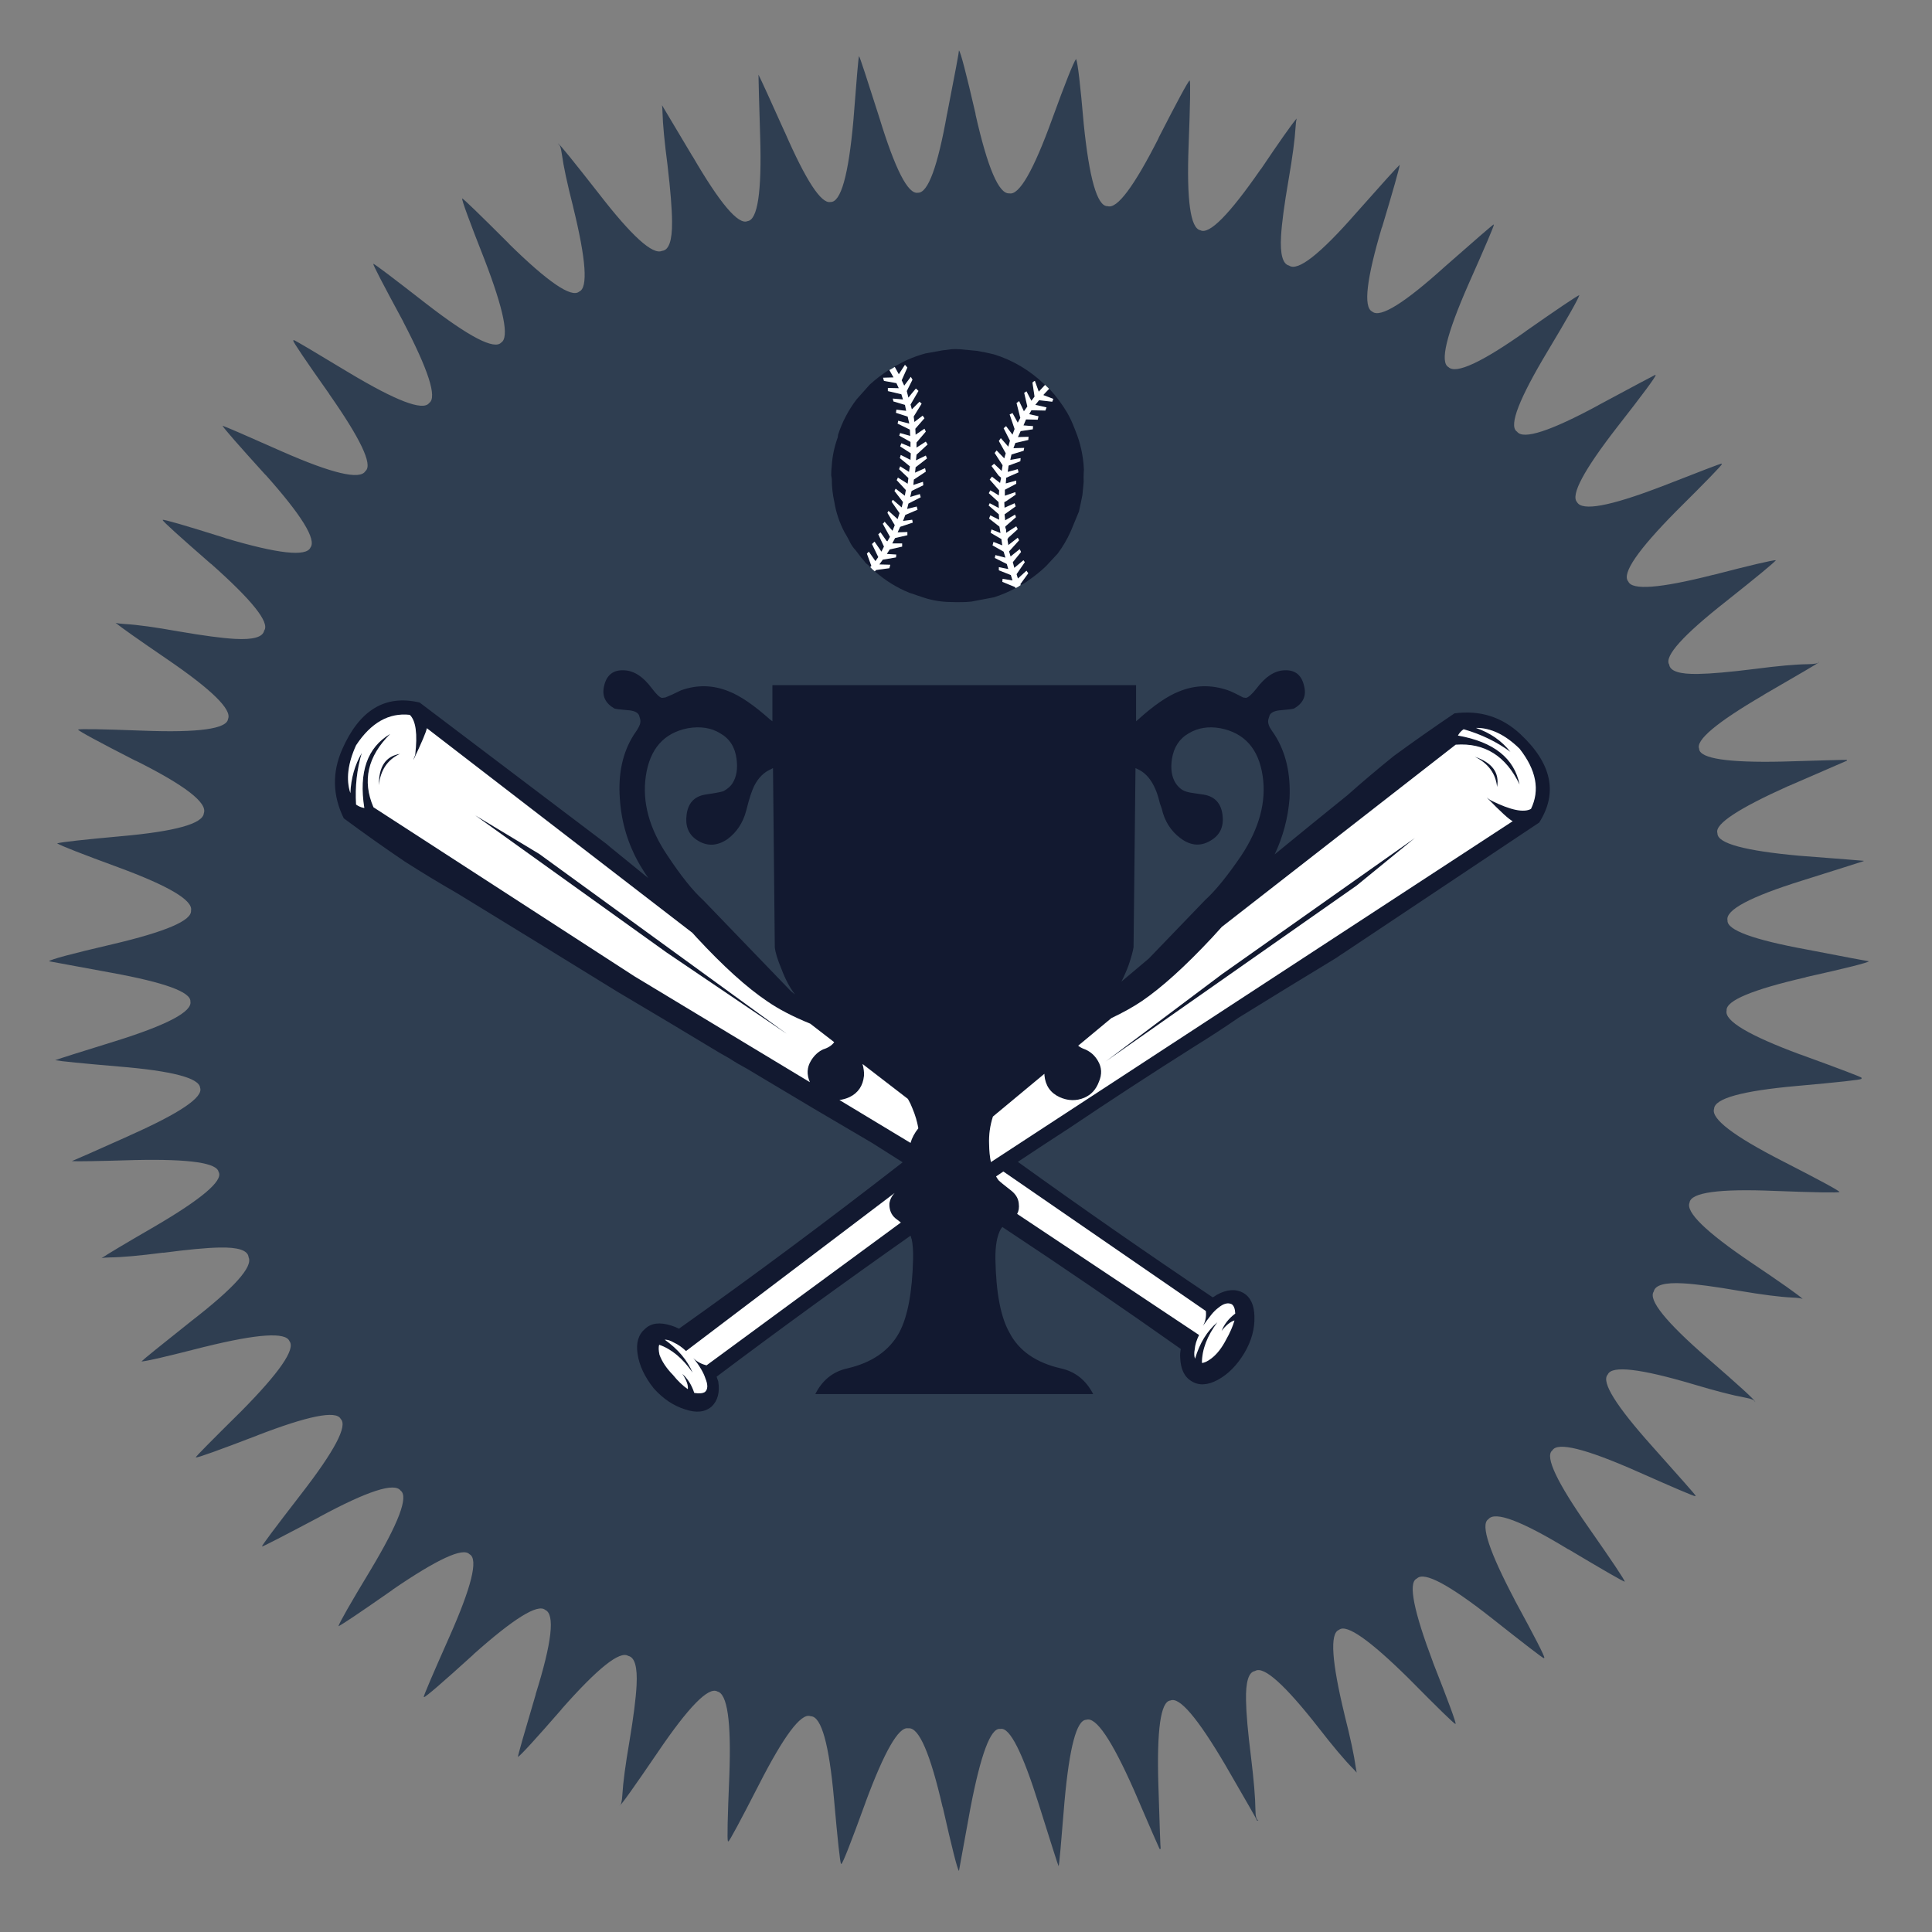 <?xml version="1.0" encoding="utf-8"?>
<!-- Generator: Adobe Illustrator 16.0.0, SVG Export Plug-In . SVG Version: 6.00 Build 0)  -->
<!DOCTYPE svg PUBLIC "-//W3C//DTD SVG 1.1//EN" "http://www.w3.org/Graphics/SVG/1.1/DTD/svg11.dtd">
<svg version="1.1" id="Layer_1" xmlns="http://www.w3.org/2000/svg" xmlns:xlink="http://www.w3.org/1999/xlink" x="0px" y="0px"
	 width="400px" height="400px" viewBox="0 0 400 400" enable-background="new 0 0 400 400" xml:space="preserve">
<rect x="0" y="0" width="400" height="400" fill="#808080" stroke="none"/>
<g>
	<path fill-rule="evenodd" clip-rule="evenodd" fill="#2F3E51" d="M177.87,11.659c0.173,0.226,1.556,4.422,4.154,12.588
		c3.306,10.823,5.978,16.042,8.021,15.656h0.031c2.065,0.028,4.068-5.425,6.007-16.359v0.063c1.672-8.558,2.492-12.945,2.46-13.164
		c0.323,0.242,1.474,4.64,3.451,13.196h-0.031c2.503,11.106,4.838,16.57,6.998,16.391c2.034,0.462,4.994-4.671,8.881-15.4
		c2.739-7.541,4.392-11.682,4.952-12.429c0.354,0.878,0.877,5.309,1.566,13.292v0.033c1.152,11.389,2.783,17.109,4.89,17.158
		c0.033,0,0.064,0,0.096,0c1.941,0.613,5.457-4.095,10.544-14.123h-0.031c3.979-7.773,6.131-11.746,6.453-11.918
		c0.183,0.292,0.107,4.808-0.224,13.549c-0.431,11.248,0.378,17.073,2.431,17.477c1.834,0.97,5.997-3.237,12.49-12.62h0.033
		c3.892-5.781,6.362-9.284,7.412-10.513c-0.102,0.4-0.175,1.009-0.224,1.822c-0.148,2.524-0.636,6.188-1.47,10.99
		c-0.87,5.039-1.383,8.883-1.533,11.536c-0.214,3.748,0.34,5.782,1.662,6.102c1.799,1.265,6.422-2.356,13.865-10.864
		c5.325-6.012,8.338-9.346,9.044-10.001c-0.134,0.949-1.36,5.273-3.674,12.974h-0.033c-3.158,10.626-3.839,16.42-2.043,17.381
		l0.031,0.032h0.032l0.031,0.033c1.652,1.309,6.626-1.779,14.921-9.267c6.542-5.757,9.93-8.685,10.161-8.787
		c0.021,0.009,0.041,0.02,0.063,0.031c0.018,0.293-1.739,4.417-5.271,12.365c-4.576,10.418-5.95,16.127-4.12,17.127
		c1.548,1.494,6.863-0.967,15.943-7.381h-0.032c6.703-4.687,10.431-7.199,11.183-7.54c-0.237,0.844-2.444,4.743-6.612,11.693
		c-5.815,9.694-7.957,15.189-6.423,16.488c0.043,0.032,0.086,0.064,0.128,0.095c1.27,1.737,6.882-0.085,16.838-5.464h-0.03
		c7.681-4.124,11.62-6.222,11.821-6.295c0.021,0.02,0.044,0.042,0.064,0.064c0.002,0.385-2.673,3.996-8.021,10.833
		c-6.854,8.841-9.602,13.996-8.244,15.464c1.045,1.901,6.796,0.847,17.256-3.163h0.031c8.176-3.2,12.382-4.808,12.62-4.826
		c0.021,0.042,0.042,0.085,0.064,0.127c-0.051,0.284-3.192,3.522-9.426,9.714l-0.032,0.031c-7.947,8.043-11.259,12.879-9.937,14.507
		l0.031,0.031c0.755,1.864,6.569,1.418,17.446-1.342l0.063-0.031h0.128c7.743-2.008,12.058-3.021,12.94-3.036
		c-0.563,0.662-4.022,3.517-10.383,8.563c-8.792,6.917-12.71,11.25-11.76,13.006h0.031c0.128,1.401,2.13,2.062,6.007,1.98
		c2.654-0.042,6.529-0.382,11.633-1.021c4.853-0.632,8.537-0.963,11.054-0.991c1.44-0.017,2.219-0.176,2.333-0.479
		c0.012,0.02,0.022,0.041,0.032,0.064c-0.17,0.171-3.994,2.42-11.473,6.742l-0.063,0.063c-9.727,5.676-14.156,9.403-13.292,11.184
		h-0.032c0.245,1.968,5.965,2.83,17.157,2.588h0.033c8.719-0.265,13.18-0.381,13.387-0.351c0.01,0.053,0.021,0.106,0.034,0.159
		c-0.171,0.067-4.219,1.825-12.142,5.272h-0.034c-10.258,4.606-15.147,7.825-14.665,9.649c0.007,0.062,0.017,0.125,0.03,0.192
		c0.067,2.028,5.691,3.55,16.871,4.569c8.727,0.67,13.19,1.021,13.39,1.053v0.065c-0.201,0.08-4.439,1.422-12.716,4.025
		c-10.789,3.364-15.945,6.112-15.466,8.244v0.032c-0.101,1.969,5.32,3.962,16.264,5.976c8.459,1.632,12.794,2.452,13.004,2.46
		c-0.242,0.304-4.598,1.401-13.068,3.291v0.032c-11.035,2.539-16.5,4.818-16.391,6.837v0.063c-0.468,2.109,4.614,5.133,15.24,9.074
		h0.033c8.28,3.009,12.509,4.618,12.684,4.824c-0.014,0.079-0.026,0.154-0.031,0.225c-0.217,0.203-4.679,0.694-13.388,1.47
		c-11.312,1.01-17.021,2.587-17.127,4.729c-0.67,2.04,4.017,5.63,14.058,10.769c7.776,3.979,11.747,6.131,11.918,6.454
		c-0.29,0.18-4.772,0.106-13.45-0.224h-0.032c-11.46-0.483-17.318,0.326-17.573,2.428c-0.836,1.944,3.383,6.056,12.652,12.334
		c6.396,4.301,9.982,6.837,10.769,7.605c-0.341-0.146-1.073-0.246-2.207-0.29c-2.524-0.12-6.189-0.588-10.989-1.403
		c-5.039-0.872-8.884-1.383-11.535-1.534c-3.788-0.217-5.822,0.348-6.103,1.691c-1.181,1.724,2.493,6.293,11.023,13.708
		c6.573,5.694,9.895,8.729,9.969,9.105l-0.032,0.065c-0.011-0.372-0.713-0.68-2.108-0.927c-2.478-0.447-6.065-1.374-10.768-2.78
		c-10.841-3.208-16.699-3.888-17.575-2.043c-0.018,0.031-0.04,0.063-0.063,0.096c-1.323,1.535,1.767,6.487,9.266,14.856
		c5.87,6.572,8.854,9.962,8.947,10.161c-0.021,0.044-0.041,0.086-0.063,0.128c-0.294,0.016-4.417-1.742-12.367-5.271
		c-10.353-4.555-16.084-5.971-17.19-4.251c-0.031,0.033-0.063,0.066-0.094,0.096c-1.471,1.315,1.043,6.608,7.541,15.881
		c5.013,7.171,7.513,10.921,7.508,11.247c-0.331-0.035-4.22-2.273-11.662-6.71v0.033c-9.735-5.931-15.261-8.008-16.585-6.231
		c-0.021,0.013-0.043,0.022-0.064,0.031c-1.552,1.165,0.292,6.715,5.529,16.646v0.032c4.158,7.634,6.202,11.618,6.134,11.951
		c-0.031,0.034-0.063,0.065-0.095,0.097c-0.267-0.053-3.855-2.811-10.768-8.277c-8.794-6.923-13.947-9.681-15.464-8.274
		c-0.068,0.04-0.132,0.083-0.193,0.127c-1.659,0.979-0.498,6.743,3.482,17.286v0.031c3.198,8.129,4.757,12.357,4.665,12.687
		l-0.031,0.031c-0.307-0.063-3.523-3.195-9.649-9.395l-0.031-0.031c-8.024-7.919-12.816-11.285-14.379-10.097
		c-0.03,0.02-0.062,0.041-0.097,0.063c-1.857,0.743-1.463,6.571,1.183,17.478v0.034c1.21,4.759,1.986,8.392,2.332,10.894
		c0.062,0.442,0.126,0.815,0.192,1.119c-0.189-0.229-0.435-0.496-0.736-0.8c-1.778-1.801-4.175-4.644-7.189-8.53
		c-6.929-8.852-11.284-12.762-13.068-11.727c-0.019,0.01-0.04,0.021-0.064,0.031c-1.315,0.215-1.933,2.238-1.852,6.071
		c0.042,2.67,0.382,6.545,1.023,11.631c0.59,4.85,0.898,8.523,0.927,11.024c0.007,1.395,0.208,2.12,0.606,2.173
		c-0.088,0.026-0.174,0.058-0.256,0.094c-0.018-0.166-2.212-4.011-6.584-11.534c-5.734-9.741-9.526-14.195-11.375-13.355h-0.031
		c-1.979,0.258-2.799,6.052-2.459,17.383c0.264,8.715,0.425,13.154,0.479,13.324c-0.075,0.007-0.148,0.018-0.224,0.032
		c-0.11-0.171-1.889-4.259-5.337-12.27c-4.586-10.341-7.867-15.166-9.842-14.475h-0.03c-1.971,0.07-3.464,5.693-4.474,16.87
		c-0.699,8.716-1.104,13.179-1.214,13.388h-0.033c-0.121-0.227-1.485-4.486-4.088-12.781c-3.363-10.72-5.994-15.919-7.894-15.592
		c-0.051-0.004-0.104-0.004-0.159,0c-1.926-0.154-3.949,5.267-6.072,16.264c-1.559,8.543-2.358,12.92-2.396,13.131
		c-0.307-0.242-1.425-4.641-3.355-13.195h-0.031c-2.542-11.062-4.886-16.504-7.029-16.327c-0.045-0.002-0.089-0.002-0.129,0
		c-1.956-0.332-4.895,4.79-8.818,15.369v0.031c-3.013,8.284-4.674,12.512-4.985,12.686h-0.064
		c-0.206-0.281-0.696-4.796-1.471-13.549c-1.006-11.189-2.583-16.866-4.727-17.029c-0.067-0.013-0.13-0.025-0.193-0.031
		c-1.927-0.612-5.453,4.097-10.577,14.123c-3.974,7.745-6.093,11.684-6.357,11.821c-0.035-0.012-0.067-0.023-0.097-0.033
		c-0.176-0.279-0.08-4.784,0.289-13.515v-0.031c0.428-11.313-0.423-17.138-2.556-17.478h0.063
		c-1.857-0.979-5.968,3.229-12.334,12.619c-4.938,7.252-7.568,10.937-7.892,11.056h-0.033c0.327-0.086,0.528-0.852,0.607-2.301
		c0.146-2.523,0.637-6.21,1.47-11.056c0.844-5.06,1.334-8.916,1.47-11.566c0.202-3.791-0.372-5.825-1.726-6.102
		c-1.74-1.115-6.341,2.562-13.804,11.022v0.033c-5.434,6.235-8.447,9.527-9.042,9.873c0.084-0.618,1.32-4.952,3.706-13.006
		l-0.031,0.032c3.375-10.762,4.037-16.587,1.981-17.477c-1.532-1.321-6.485,1.746-14.857,9.202v0.031
		c-6.463,5.861-9.872,8.8-10.225,8.819c-0.023-0.011-0.044-0.021-0.063-0.033c-0.017-0.293,1.741-4.414,5.272-12.366
		c4.622-10.397,6.038-16.116,4.248-17.156c-0.022-0.011-0.043-0.021-0.063-0.033c-1.34-1.438-6.646,1.012-15.912,7.35v0.032
		c-6.688,4.669-10.427,7.183-11.215,7.541c0.294-0.913,2.51-4.789,6.646-11.632c5.834-9.736,7.911-15.22,6.231-16.455
		c-1.272-1.738-6.885,0.084-16.84,5.465h0.032c-7.642,4.04-11.594,6.074-11.854,6.101l-0.031-0.031
		c0.044-0.287,2.74-3.888,8.083-10.799c6.945-8.96,9.683-14.146,8.212-15.562c-0.011-0.019-0.023-0.04-0.032-0.064
		c-0.996-1.738-6.738-0.588-17.222,3.451h0.032c-8.147,3.127-12.397,4.649-12.749,4.57l-0.032-0.033
		c0.087-0.248,3.228-3.43,9.425-9.552l0.033-0.034c7.89-7.988,11.203-12.803,9.938-14.442c-0.749-1.928-6.587-1.545-17.51,1.152
		h-0.033c-7.935,2.036-12.301,3.049-13.101,3.033c0.435-0.453,3.907-3.265,10.417-8.435c8.769-6.79,12.688-11.167,11.759-13.133
		c-0.133-1.43-2.144-2.1-6.04-2.013c-2.651,0.053-6.527,0.414-11.63,1.088v-0.032c-4.837,0.632-8.513,0.961-11.023,0.99
		c-0.797,0.009-1.382,0.063-1.758,0.159c1.255-0.851,4.898-3.025,10.928-6.519c9.753-5.696,14.204-9.456,13.356-11.278h-0.033
		c-0.241-1.919-5.971-2.761-17.19-2.524h-0.031c-7.784,0.232-12.172,0.306-13.165,0.224c0.868-0.352,4.862-2.117,11.982-5.306
		h-0.033c10.429-4.635,15.296-7.927,14.602-9.871c-0.173-2.033-5.796-3.503-16.871-4.412c-7.585-0.648-11.963-1.083-13.131-1.308
		c1.076-0.393,5.251-1.714,12.525-3.964c10.696-3.35,15.852-6.078,15.464-8.179v-0.032c0.076-1.946-5.346-3.918-16.263-5.911
		c-8.456-1.558-12.792-2.356-13.004-2.396c0.255-0.369,4.621-1.542,13.1-3.515c11.045-2.593,16.478-4.914,16.296-6.966
		c0.467-2.112-4.592-5.116-15.177-9.011c-7.445-2.733-11.631-4.374-12.558-4.919c1.029-0.275,5.428-0.766,13.196-1.471
		c11.246-0.997,16.977-2.584,17.191-4.76c0.805-2.155-3.902-5.786-14.124-10.896v0.032c-7.773-3.979-11.747-6.132-11.917-6.455
		c0.292-0.181,4.807-0.106,13.547,0.224c11.421,0.431,17.259-0.377,17.509-2.429c0.833-1.94-3.385-6.073-12.653-12.397
		c-5.972-4.077-9.517-6.58-10.64-7.508c0.402,0.119,1.063,0.204,1.982,0.255c2.552,0.148,6.259,0.659,11.119,1.535h0.033
		c5.038,0.87,8.882,1.382,11.535,1.534c3.815,0.215,5.851-0.358,6.102-1.726l0.032-0.032c1.103-1.69-2.573-6.281-11.024-13.772
		H43.67c-6.575-5.728-9.909-8.753-10.001-9.074l0.032-0.032c0.315-0.106,4.607,1.14,12.878,3.738l0.03,0.033
		c10.936,3.253,16.825,3.903,17.67,1.949c1.257-1.678-1.842-6.694-9.297-15.049h-0.033c-5.572-6.145-8.532-9.531-8.883-10.161
		c0.625,0.179,4.735,1.957,12.334,5.335c10.388,4.569,16.139,5.921,17.254,4.059c0.022-0.023,0.042-0.044,0.064-0.064
		c1.439-1.348-1.084-6.651-7.572-15.913v-0.031c-4.967-7.036-7.447-10.71-7.445-11.023c0.04-0.031,0.084-0.063,0.127-0.096
		c0.237,0.033,4.061,2.292,11.472,6.773c9.707,5.816,15.214,7.915,16.519,6.295c0.021-0.023,0.042-0.044,0.063-0.064
		c1.634-1.167-0.167-6.771-5.399-16.806v-0.033c-4.157-7.677-6.223-11.662-6.2-11.95h0.033c0.298,0.06,3.909,2.788,10.831,8.179
		c8.983,6.958,14.191,9.663,15.626,8.116c1.692-1.059,0.541-6.778-3.451-17.16c-3.196-8.124-4.743-12.352-4.634-12.684
		c0.309,0.105,3.537,3.225,9.682,9.362v0.032c8.097,7.95,12.942,11.251,14.538,9.905c1.861-0.745,1.446-6.592-1.247-17.542v-0.031
		c-1.215-4.756-1.992-8.377-2.332-10.865c-0.187-1.411-0.463-2.135-0.831-2.173c0.031-0.013,0.064-0.022,0.096-0.033
		c0.292,0.127,3.115,3.61,8.467,10.449c6.747,8.717,11.083,12.636,13.004,11.758c1.421-0.125,2.114-2.126,2.077-6.006
		c-0.015-2.652-0.323-6.528-0.926-11.631V34.28c-0.638-4.844-0.989-8.531-1.055-11.055c-0.01-0.595-0.043-1.074-0.096-1.438
		c0.926,1.535,3.036,5.071,6.327,10.608v-0.033c5.69,9.784,9.482,14.256,11.375,13.42c2.088-0.243,2.961-6.037,2.621-17.381
		c-0.221-7.191-0.338-11.505-0.353-12.941c0.648,1.293,2.458,5.255,5.433,11.886v-0.031c4.384,10.051,7.538,14.887,9.458,14.506
		c2.159,0.113,3.746-5.521,4.761-16.902c0.662-8.634,1.046-13.053,1.151-13.26H177.87z"/>
	<path fill-rule="evenodd" clip-rule="evenodd" fill="#121930" d="M180.07,79.63c1.262-1.138,2.597-2.163,4.004-3.074l0.062,0.062
		l0.87,1.521l-2.174,0.062l0.187,0.653l2.577,0.465l0.497,1.056l-2.266-0.062v0.652l2.794,0.651l0.341,1.087l-2.111-0.187
		l0.125,0.59l2.391,0.715l0.249,1.241l-2.019-0.248l-0.093,0.651l2.421,0.777l0.341,1.459l-2.296-0.59l-0.125,0.59l2.546,1.242
		l0.062,1.304l-2.08-0.59l-0.187,0.528l2.329,1.304v1.056l-1.895-0.776l-0.248,0.651l2.205,1.428l-0.062,1.367l-2.019-1.025
		l-0.186,0.652l2.081,1.707l-0.186,1.148l-1.832-1.148l-0.217,0.591l1.924,1.832l-0.155,1.18l-2.018-1.273l-0.248,0.528l1.894,2.049
		l-0.217,1.18l-1.894-1.459l-0.248,0.465l1.77,2.298l-0.279,1.117l-1.833-1.583l-0.248,0.403l1.646,2.36l-0.403,1.242l-1.895-1.708
		l-0.217,0.404l1.522,2.546l-0.466,1.18l-1.646-1.895l-0.124,0.188l-0.249,0.247l1.491,2.703l-0.528,0.931l-0.187-0.094l-1.242-1.77
		l-0.465,0.403l1.18,2.547l-0.528,1.055l-1.428-2.08l-0.527,0.497l1.304,2.702l-0.59,0.838l-1.367-1.957l-0.402,0.404l0.931,2.546
		l-0.25,0.248v-0.062l-0.217-0.125l-0.187-0.249c-0.352-0.228-0.61-0.476-0.776-0.746c-0.228-0.289-0.435-0.526-0.621-0.713
		c-0.393-0.518-0.787-1.035-1.18-1.553c-0.56-0.579-1.015-1.262-1.367-2.049c-0.311-0.601-0.631-1.17-0.962-1.708
		c-1.056-2.008-1.759-4.099-2.112-6.272c-0.352-1.573-0.528-3.167-0.528-4.782c-0.041-0.227-0.083-0.485-0.125-0.776
		c0-0.621,0.042-1.304,0.125-2.049c0.125-1.925,0.539-3.861,1.243-5.806l0.061-0.528c0.85-2.629,2.123-5.061,3.819-7.297
		L180.07,79.63z M181.373,118.008l2.763-0.373l0.186-0.713l-2.267-0.063l0.715-0.993l2.732-0.466l0.062-0.59l-1.957-0.125
		l0.591-0.931l2.577-0.59v-0.652h-2.049l0.589-1.119l2.547-0.588v-0.653l-2.019,0.062l0.528-1.148l2.608-0.869l-0.125-0.59
		l-1.894,0.247l0.467-1.242l2.545-1.086l-0.186-0.653l-1.988,0.498l0.28-1.118l2.546-1.304l-0.187-0.652l-1.987,0.59l0.28-1.243
		l2.421-1.179l-0.062-0.714l-1.987,0.653l0.093-1.119l2.484-1.645l-0.156-0.715l-2.08,0.932l0.124-1.118l2.359-1.832l-0.248-0.59
		l-2.049,0.994l0.124-1.18l2.298-2.112l-0.373-0.589l-1.926,1.242v-1.056l1.926-2.267l-0.279-0.59l-1.833,1.242l-0.062-1.242
		l1.895-2.173l-0.374-0.528l-1.707,1.304l-0.156-1.117l1.647-2.671l-0.436-0.403l-1.583,1.583l-0.279-0.994l1.646-2.826
		l-0.528-0.496c-0.704,0.828-1.222,1.459-1.553,1.894l-0.341-1.366l1.181-2.359l-0.342-0.591l-1.367,1.832l-0.527-1.118l1.18-2.639
		l-0.498-0.559l-1.273,1.956l-0.838-1.521l-0.125-0.062c0.745-0.394,1.459-0.766,2.143-1.119l0.651-0.31
		c1.222-0.538,2.454-0.974,3.696-1.304l3.447-0.621c0.704-0.083,1.345-0.166,1.925-0.249c0.517-0.041,1.077-0.041,1.676,0
		l3.603,0.342c1.221,0.207,2.38,0.444,3.478,0.713c3.974,1.222,7.513,3.333,10.619,6.335l-1.304,1.397l-0.807-2.236
		c-0.126,0.041-0.291,0.155-0.498,0.342l0.435,2.918l-0.651,0.87l-1.024-1.956l-0.467,0.311l0.652,2.825l-0.714,0.994l-0.994-2.111
		l-0.528,0.404l0.777,3.073l-0.528,0.994l-1.087-1.986l-0.591,0.279l1.025,3.011l-0.435,1.18l-1.334-1.77l-0.499,0.435l1.306,2.577
		l-0.341,1.242l-1.554-1.77l-0.403,0.59l1.428,2.545l-0.309,1.056l-1.586-1.646l-0.403,0.529l1.646,2.545l-0.187,1.181l-1.582-1.491
		l-0.529,0.466l1.459,1.957l0.53,0.466l-0.218,1.086l-1.677-1.304l-0.466,0.59l1.957,2.236l-0.063,1.056
		c-0.785-0.497-1.377-0.849-1.771-1.056l-0.309,0.589l2.017,1.832l0.063,1.242l-1.894-0.993l-0.219,0.466l2.112,1.832l0.063,1.118
		l-1.835-0.901l-0.247,0.651l2.143,1.677l0.218,1.335l-1.864-0.745l-0.186,0.683l2.235,1.305l0.187,1.304l-1.831-0.714l-0.188,0.714
		l2.297,1.304l0.374,1.242l-2.082-0.528l-0.122,0.591l2.482,1.242l0.313,1.056l-1.957-0.404v0.652l2.483,0.993l0.342,1.119
		l-2.05-0.341l-0.062,0.621l2.64,1.086l0.124,0.217c-1.489,0.787-2.979,1.418-4.471,1.895l-4.721,0.9l-1.241,0.093
		c-1.222,0.042-2.464,0.032-3.726-0.031c-1.842-0.083-3.654-0.445-5.434-1.086c-0.477-0.145-0.932-0.3-1.366-0.465
		c-0.353-0.124-0.704-0.238-1.057-0.343c-2.629-1.076-5.008-2.556-7.142-4.439L181.373,118.008z M218.075,82.581l-2.051-0.777
		l0.063-0.124l1.119-1.18h0.06c1.409,1.532,2.641,3.188,3.696,4.967c0.559,0.974,1.057,2.04,1.491,3.199
		c0.04,0.104,0.102,0.259,0.186,0.465c1.056,2.588,1.646,5.279,1.77,8.074c-0.04,0.559-0.062,1.118-0.062,1.676
		c0.04,0.58,0.021,1.17-0.063,1.77l-0.187,1.863c-0.124,0.601-0.238,1.159-0.342,1.677l-0.371,1.708l-1.709,4.129
		c-0.745,1.656-1.646,3.188-2.702,4.596l-2.42,2.608c-1.098,1.056-2.318,2.039-3.665,2.95c-0.476,0.393-0.993,0.703-1.553,0.931
		l-0.093-0.155l1.646-2.267l-0.372-0.528l-1.771,1.615l-0.279-0.901l1.709-2.484l-0.279-0.402l-1.895,1.583l-0.312-1.181l1.708-2.11
		l-0.279-0.59l-1.894,1.521l-0.311-1.056l2.08-2.297l-0.279-0.528l-1.955,1.522l-0.188-1.181l0.188-0.341l1.955-1.77l-0.311-0.589
		l-2.079,1.335l-0.031-0.683c-0.166-0.331-0.208-0.549-0.125-0.652l2.173-1.895l-0.186-0.528l-2.049,1.18l-0.126-1.241l2.299-1.646
		l-0.218-0.652l-2.081,0.932l-0.06-1.118c0.04-0.083,0.144-0.145,0.309-0.188l2.05-1.396l-0.062-0.528l-2.175,0.745v-1.242
		l2.36-1.242v-0.652l-2.174,0.59l0.095-1.179l2.546-1.118l-0.156-0.652l-2.079,0.558l0.186-1.304l2.422-0.9l0.063-0.651
		l-2.144,0.373l0.249-1.118l2.515-0.776l0.123-0.591l-2.234,0.062l0.403-1.086l2.67-0.621l0.063-0.652l-2.206,0.063l0.562-1.242
		l2.515-0.373l0.06-0.653l-1.985-0.155l0.526-1.242l2.424,0.062l0.154-0.713l-1.926-0.436l0.467-0.807l2.888,0.062l0.248-0.651
		l-2.329-0.528l0.776-0.963l2.732,0.311L218.075,82.581z M288.623,156.481c4.141-3.023,8.311-5.952,12.513-8.789
		c5.278-0.704,9.833,0.735,13.663,4.316c6.479,6.066,7.773,12.162,3.879,18.29l-40.364,26.92c-0.559,0.353-1.118,0.725-1.676,1.118
		c-6.77,4.1-13.496,8.219-20.184,12.357c-2.919,2.01-5.932,3.975-9.037,5.899c-8.86,5.592-17.532,11.242-26.019,16.956
		c-3.567,2.312-7.124,4.644-10.667,7c13.404,9.647,26.854,18.998,40.351,28.055c0.249-0.124,0.527-0.299,0.839-0.527
		c2.068-1.139,3.901-1.273,5.495-0.403c1.49,0.891,2.256,2.514,2.299,4.875c0.084,2.567-0.611,5.093-2.081,7.576
		c-1.532,2.546-3.363,4.398-5.496,5.557c-2.111,1.139-3.923,1.234-5.434,0.282c-1.49-0.87-2.277-2.506-2.359-4.907
		c-0.042-0.538,0-1.129,0.122-1.77c-11.867-8.395-24.181-16.809-36.934-25.245c-0.144,0.148-0.253,0.282-0.326,0.405
		c-0.785,1.406-1.159,3.486-1.119,6.239c0.126,6.935,1.088,11.996,2.891,15.184c1.944,3.789,5.516,6.273,10.712,7.453
		c2.939,0.662,5.154,2.432,6.645,5.31h-57.538c1.449-2.878,3.644-4.647,6.583-5.31c5.133-1.18,8.736-3.664,10.806-7.453
		c1.738-3.271,2.691-8.331,2.857-15.184c0.041-1.677-0.063-3.094-0.311-4.255h-0.063v-0.091c-0.042-0.181-0.089-0.353-0.139-0.514
		c-13.649,9.602-27.038,19.337-40.166,29.204c0.105,0.269,0.219,0.601,0.342,0.994c0.353,2.233-0.104,3.963-1.366,5.184
		c-1.366,1.18-3.198,1.378-5.496,0.59c-2.401-0.745-4.564-2.192-6.489-4.347c-1.884-2.358-3.002-4.741-3.354-7.141
		c-0.352-2.298,0.176-4.038,1.583-5.217c1.263-1.181,3.053-1.397,5.372-0.652c0.559,0.165,1.097,0.384,1.614,0.652
		c15.153-10.743,30.544-22.191,46.173-34.343c0.048-0.037,0.095-0.075,0.14-0.108c-2.098-1.339-4.214-2.681-6.349-4.021
		c-7.764-4.532-15.537-9.139-23.321-13.816c-1.531-0.953-3.063-1.843-4.595-2.671c-1.221-0.787-2.443-1.512-3.664-2.173
		c-7.059-4.266-14.107-8.478-21.145-12.64c-11.096-6.851-22.182-13.661-33.255-20.431c-3.645-2.09-7.246-4.274-10.807-6.552
		c-4.243-2.876-8.434-5.846-12.575-8.911c-2.319-4.72-2.432-9.471-0.341-14.252c3.581-8.176,8.932-11.416,16.053-9.718
		l38.689,29.281c0.497,0.435,1.045,0.89,1.646,1.366c2.333,1.903,4.667,3.803,7.002,5.698c-0.654-0.958-1.24-1.874-1.755-2.748
		c-2.443-4.223-3.819-8.778-4.13-13.663c-0.393-5.196,0.57-9.615,2.888-13.258c0.518-0.724,0.87-1.284,1.056-1.677
		c0.332-0.622,0.394-1.231,0.186-1.833l-0.186-0.59c-0.31-0.579-1.076-0.911-2.298-0.993c-1.49-0.124-2.411-0.238-2.763-0.341
		c-1.884-1.077-2.609-2.598-2.174-4.565c0.496-2.36,1.894-3.477,4.191-3.353c2.029,0.082,3.934,1.325,5.714,3.727
		c0.953,1.263,1.656,1.924,2.112,1.986l0.714-0.092c0.745-0.29,1.832-0.787,3.261-1.491c3.333-1.18,6.634-1.098,9.905,0.248
		c2.359,0.931,5.174,2.857,8.445,5.775l0.528,0.404v-7.484h75.297v7.484l0.403-0.342c3.271-2.961,6.107-4.907,8.509-5.838
		c3.271-1.346,6.635-1.428,10.091-0.248c0.663,0.228,1.708,0.725,3.136,1.491l0.591,0.092c0.496-0.062,1.241-0.723,2.236-1.986
		c1.8-2.401,3.706-3.645,5.714-3.727c2.255-0.124,3.632,0.993,4.128,3.353c0.477,1.967-0.229,3.488-2.112,4.565
		c-0.268,0.104-1.157,0.217-2.669,0.341c-1.222,0.082-2.01,0.414-2.36,0.993l-0.28,0.901c-0.123,0.476-0.029,1.025,0.28,1.646
		c0.208,0.353,0.547,0.87,1.024,1.553c2.318,3.643,3.343,8.063,3.075,13.258c-0.328,4.035-1.354,7.87-3.075,11.504
		c5.011-4.107,10.031-8.191,15.061-12.25C282.112,161.852,285.332,159.13,288.623,156.481z M301.849,152.289
		c7.412,1.304,11.667,4.688,12.764,10.153c-2.837-5.94-7.245-8.694-13.229-8.259l-48.422,37.726
		c-0.646,0.724-1.312,1.458-2.005,2.205c-5.546,5.941-10.4,10.331-14.563,13.167c-1.761,1.188-3.856,2.355-6.287,3.509l-6.879,5.712
		c0.392,0.311,0.856,0.56,1.398,0.746c1.139,0.477,2.028,1.262,2.671,2.36c0.827,1.366,0.899,2.825,0.218,4.377
		c-0.581,1.575-1.586,2.671-3.014,3.291c-1.676,0.704-3.384,0.664-5.122-0.123c-1.886-0.87-2.931-2.359-3.138-4.473
		c-0.011-0.112-0.016-0.231-0.014-0.356l-10.652,8.85c-0.606,1.871-0.87,3.783-0.791,5.729c0.018,1.375,0.143,2.606,0.373,3.693
		l108.025-70.576c-0.703-0.312-2.495-1.947-5.372-4.907c0.329,0.269,0.652,0.486,0.963,0.652c3.975,1.966,6.706,2.536,8.198,1.708
		c1.882-3.892,1.097-8.041-2.36-12.451c-2.98-2.918-5.994-4.357-9.036-4.316c2.961,1.015,5.341,2.67,7.143,4.967
		c-2.837-2.09-6.065-3.653-9.688-4.688C302.534,151.316,302.141,151.75,301.849,152.289z M305.329,156.667
		c3.621,1.222,5.163,3.312,4.626,6.272C309.664,160.145,308.122,158.055,305.329,156.667z M206.229,243.563
		c0.156,0.283,0.326,0.548,0.512,0.791c0.249,0.269,1.161,1.016,2.733,2.236c0.89,0.745,1.378,1.613,1.458,2.607
		c0.107,0.819-0.007,1.528-0.34,2.128l37.665,25.073c-0.518,1.036-0.819,2.018-0.899,2.95c-0.147,0.787-0.127,1.438,0.06,1.957
		c0.954-3.229,2.497-5.746,4.628-7.547c-2.131,2.856-3.197,5.663-3.197,8.415c0.516-0.02,1.168-0.331,1.954-0.932
		c1.14-0.868,2.153-2.162,3.044-3.882c0.786-1.386,1.366-2.71,1.739-3.974c-0.869,0.27-1.76,0.993-2.672,2.173
		c0.52-1.365,1.459-2.565,2.827-3.603c-0.042-0.973-0.28-1.614-0.716-1.923c-0.786-0.395-1.708-0.155-2.762,0.714
		c-0.518,0.393-0.995,0.857-1.43,1.397c-0.621,0.785-1.21,1.571-1.77,2.358c0.518-0.931,0.714-1.955,0.591-3.073l-41.92-28.878
		C207.231,242.89,206.729,243.227,206.229,243.563z M188.515,236.622c0.291-1.03,0.829-2.038,1.614-3.027
		c-0.24-1.38-0.643-2.741-1.21-4.083c-0.248-0.663-0.563-1.325-0.948-1.988l-9.392-7.232c0.241,0.879,0.345,1.676,0.31,2.389
		c-0.207,2.113-1.212,3.603-3.012,4.473c-0.695,0.315-1.388,0.511-2.08,0.59L188.515,236.622z M252.636,150.768
		c-2.444-0.435-4.617-0.083-6.521,1.056c-1.925,1.097-3.085,2.867-3.479,5.31c-0.311,2.049-0.053,3.726,0.777,5.03
		c0.393,0.58,0.847,1.035,1.366,1.367c0.496,0.31,1.22,0.527,2.173,0.651c0.395,0.062,1.159,0.176,2.299,0.341
		c2.256,0.393,3.539,1.771,3.85,4.13c0.311,2.318-0.405,4.047-2.144,5.186c-2.193,1.469-4.397,1.355-6.612-0.342
		c-1.968-1.49-3.24-3.518-3.82-6.085l-0.371-1.056c-0.85-3.705-2.361-6.065-4.535-7.079l-0.526-0.249
		c0,1.097-0.136,13.456-0.404,37.075c-0.124,0.828-0.466,2.069-1.023,3.726c-0.461,1.232-0.958,2.365-1.49,3.4
		c1.887-1.589,3.773-3.178,5.664-4.766l11.66-12.11c2.091-1.884,4.587-4.948,7.483-9.191c3.746-5.672,5.227-11.167,4.44-16.487
		C260.594,155.041,257.665,151.74,252.636,150.768z M253.039,201.659l39.899-28.163l-12.049,9.844l-52.01,36.453L253.039,201.659z
		 M149.111,151.823c-1.842-1.139-4.067-1.491-6.675-1.056c-4.988,0.972-7.897,4.273-8.725,9.905
		c-0.787,5.402,0.714,10.898,4.502,16.487c2.815,4.244,5.269,7.307,7.359,9.191l18.196,18.879c0.276,0.224,0.556,0.444,0.838,0.668
		c-1.064-1.367-1.996-3.109-2.795-5.232c-0.827-1.966-1.293-3.488-1.397-4.564c-0.249-23.619-0.373-35.978-0.373-37.075
		l-0.465,0.249c-1.429,0.621-2.567,1.759-3.416,3.416c-0.519,1.055-1.036,2.629-1.553,4.719l-0.123,0.466
		c-0.662,2.484-1.957,4.44-3.882,5.869c-2.214,1.49-4.357,1.521-6.428,0.093c-1.655-1.139-2.329-2.868-2.018-5.186
		c0.311-2.359,1.574-3.737,3.789-4.13c2.401-0.352,3.715-0.611,3.943-0.776c0.828-0.476,1.418-1.004,1.77-1.583
		c0.828-1.304,1.107-2.981,0.838-5.03C152.186,154.69,151.058,152.92,149.111,151.823z M185.379,252.24
		c-0.87-0.743-1.284-1.759-1.243-3.043c0.103-0.818,0.465-1.555,1.088-2.204l-43.192,32.729c-0.829-0.788-1.676-1.378-2.546-1.771
		c-0.662-0.393-1.282-0.59-1.863-0.59c2.753,1.967,4.678,4.245,5.775,6.831c-2.049-2.959-4.358-4.883-6.925-5.775
		c-0.145,0.498-0.123,1.182,0.063,2.05c0.518,1.429,1.449,2.826,2.794,4.193c1.015,1.262,2.039,2.245,3.075,2.949
		c0.104-0.828-0.28-1.884-1.149-3.168c1.117,0.974,1.945,2.287,2.484,3.943c0.994,0.166,1.728,0.103,2.204-0.187
		c0.621-0.537,0.652-1.479,0.093-2.824c-0.187-0.579-0.456-1.17-0.808-1.771c-0.518-0.911-1.086-1.718-1.708-2.422
		c0.787,0.745,1.708,1.241,2.764,1.49l40.226-29.561C186.188,252.844,185.81,252.557,185.379,252.24z M84.836,148.003
		c-4.326-0.476-8.032,1.625-11.116,6.304c-1.718,3.788-2.111,7.09-1.18,9.905c0.125-3.063,0.911-5.837,2.359-8.321
		c-1.013,3.394-1.407,6.956-1.179,10.681c0.518,0.373,1.087,0.611,1.708,0.714c-1.18-7.432,0.61-12.545,5.371-15.339
		c-4.678,4.637-5.837,9.698-3.477,15.184l54.028,34.995l36.329,21.922c-0.013-0.021-0.023-0.042-0.031-0.063
		c-0.663-1.552-0.58-3.011,0.248-4.377c0.662-1.099,1.512-1.884,2.546-2.36c1.025-0.316,1.781-0.809,2.267-1.476l-4.968-3.835
		c-3.58-1.45-6.562-3.003-8.942-4.656c-4.202-2.836-9.057-7.226-14.563-13.167c-0.3-0.328-0.595-0.653-0.885-0.978l-54.976-42.369
		c-0.124,0.746-1.056,2.95-2.794,6.613c0.082-0.352,0.207-0.703,0.372-1.056C86.472,151.979,86.099,149.205,84.836,148.003z
		 M111.634,176.788l51.357,37.323l-24.965-16.892l-39.683-28.442L111.634,176.788z M78.439,162.566
		c-0.041-3.85,1.418-6.014,4.378-6.489C80.251,157.257,78.791,159.42,78.439,162.566z"/>
	<path fill-rule="evenodd" clip-rule="evenodd" fill="#FFFFFF" d="M309.955,162.939c0.537-2.96-1.005-5.051-4.626-6.272
		C308.122,158.055,309.664,160.145,309.955,162.939z M301.849,152.289c0.292-0.539,0.686-0.973,1.183-1.305
		c3.622,1.036,6.851,2.598,9.688,4.688c-1.802-2.297-4.182-3.953-7.143-4.967c3.042-0.041,6.056,1.397,9.036,4.316
		c3.457,4.41,4.242,8.56,2.36,12.451c-1.492,0.828-4.224,0.259-8.198-1.708c-0.311-0.166-0.634-0.383-0.963-0.652
		c2.877,2.96,4.669,4.596,5.372,4.907l-108.025,70.576c-0.23-1.087-0.355-2.318-0.373-3.693c-0.079-1.946,0.185-3.858,0.791-5.729
		l10.652-8.85c-0.002,0.125,0.003,0.244,0.014,0.356c0.207,2.113,1.252,3.603,3.138,4.473c1.738,0.787,3.446,0.827,5.122,0.123
		c1.428-0.62,2.433-1.716,3.014-3.291c0.682-1.552,0.609-3.011-0.218-4.377c-0.643-1.099-1.532-1.884-2.671-2.36
		c-0.542-0.187-1.007-0.436-1.398-0.746l6.879-5.712c2.431-1.153,4.526-2.321,6.287-3.509c4.162-2.836,9.017-7.226,14.563-13.167
		c0.693-0.746,1.359-1.481,2.005-2.205l48.422-37.726c5.983-0.435,10.392,2.318,13.229,8.259
		C313.516,156.978,309.261,153.593,301.849,152.289z M213.759,79.196c0.207-0.187,0.372-0.301,0.498-0.342l0.807,2.236l1.304-1.397
		c0.269,0.269,0.549,0.538,0.84,0.807l-1.119,1.18l-0.063,0.124l2.051,0.777l-0.218,0.589l-2.732-0.311l-0.776,0.963l2.329,0.528
		l-0.248,0.651l-2.888-0.062l-0.467,0.807l1.926,0.436l-0.154,0.713l-2.424-0.062l-0.526,1.242l1.985,0.155l-0.06,0.653
		l-2.515,0.373l-0.562,1.242l2.206-0.063l-0.063,0.652l-2.67,0.621l-0.403,1.086l2.234-0.062l-0.123,0.591l-2.515,0.776
		l-0.249,1.118l2.144-0.373l-0.063,0.651l-2.422,0.9l-0.186,1.304l2.079-0.558l0.156,0.652l-2.546,1.118l-0.095,1.179l2.174-0.59
		v0.652l-2.36,1.242v1.242l2.175-0.745l0.062,0.528l-2.05,1.396c-0.165,0.042-0.269,0.104-0.309,0.188l0.06,1.118l2.081-0.932
		l0.218,0.652l-2.299,1.646l0.126,1.241l2.049-1.18l0.186,0.528l-2.173,1.895c-0.083,0.103-0.041,0.321,0.125,0.652l0.031,0.683
		l2.079-1.335l0.311,0.589l-1.955,1.77l-0.188,0.341l0.188,1.181l1.955-1.522l0.279,0.528l-2.08,2.297l0.311,1.056l1.894-1.521
		l0.279,0.59l-1.708,2.11l0.312,1.181l1.895-1.583l0.279,0.402l-1.709,2.484l0.279,0.901l1.771-1.615l0.372,0.528l-1.646,2.267
		l0.093,0.155c-0.311,0.248-0.661,0.467-1.056,0.652l-0.124-0.217l-2.64-1.086l0.062-0.621l2.05,0.341l-0.342-1.119l-2.483-0.993
		v-0.652l1.957,0.404l-0.313-1.056l-2.482-1.242l0.122-0.591l2.082,0.528l-0.374-1.242l-2.297-1.304l0.188-0.714l1.831,0.714
		l-0.187-1.304l-2.235-1.305l0.186-0.683l1.864,0.745l-0.218-1.335l-2.143-1.677l0.247-0.651l1.835,0.901l-0.063-1.118l-2.112-1.832
		l0.219-0.466l1.894,0.993l-0.063-1.242l-2.017-1.832l0.309-0.589c0.395,0.207,0.986,0.559,1.771,1.056l0.063-1.056l-1.957-2.236
		l0.466-0.59l1.677,1.304l0.218-1.086l-0.53-0.466l-1.459-1.957l0.529-0.466l1.582,1.491l0.187-1.181l-1.646-2.545l0.403-0.529
		l1.586,1.646l0.309-1.056l-1.428-2.545l0.403-0.59l1.554,1.77l0.341-1.242l-1.306-2.577l0.499-0.435l1.334,1.77l0.435-1.18
		l-1.025-3.011l0.591-0.279l1.087,1.986l0.528-0.994l-0.777-3.073l0.528-0.404l0.994,2.111l0.714-0.994l-0.652-2.825l0.467-0.311
		l1.024,1.956l0.651-0.87L213.759,79.196z M180.411,117.17l-0.931-2.546l0.402-0.404l1.367,1.957l0.59-0.838l-1.304-2.702
		l0.527-0.497l1.428,2.08l0.528-1.055l-1.18-2.547l0.465-0.403l1.242,1.77l0.187,0.094l0.528-0.931l-1.491-2.703l0.249-0.247
		l0.124-0.188l1.646,1.895l0.466-1.18l-1.522-2.546l0.217-0.404l1.895,1.708l0.403-1.242l-1.646-2.36l0.248-0.403l1.833,1.583
		l0.279-1.117l-1.77-2.298l0.248-0.465l1.894,1.459l0.217-1.18l-1.894-2.049l0.248-0.528l2.018,1.273l0.155-1.18l-1.924-1.832
		l0.217-0.591l1.832,1.148l0.186-1.148l-2.081-1.707l0.186-0.652l2.019,1.025l0.062-1.367l-2.205-1.428l0.248-0.651l1.895,0.776
		v-1.056l-2.329-1.304l0.187-0.528l2.08,0.59l-0.062-1.304l-2.546-1.242l0.125-0.59l2.296,0.59l-0.341-1.459l-2.421-0.777
		l0.093-0.651l2.019,0.248l-0.249-1.241l-2.391-0.715l-0.125-0.59l2.111,0.187l-0.341-1.087l-2.794-0.651v-0.652l2.266,0.062
		l-0.497-1.056l-2.577-0.465l-0.187-0.653l2.174-0.062l-0.87-1.521c0.394-0.207,0.767-0.424,1.119-0.651l0.838,1.521l1.273-1.956
		l0.498,0.559l-1.18,2.639l0.527,1.118l1.367-1.832l0.342,0.591l-1.181,2.359l0.341,1.366c0.332-0.435,0.85-1.065,1.553-1.894
		l0.528,0.496l-1.646,2.826l0.279,0.994l1.583-1.583l0.436,0.403l-1.647,2.671l0.156,1.117l1.707-1.304l0.374,0.528l-1.895,2.173
		l0.062,1.242l1.833-1.242l0.279,0.59l-1.926,2.267v1.056l1.926-1.242l0.373,0.589l-2.298,2.112l-0.124,1.18l2.049-0.994l0.248,0.59
		l-2.359,1.832l-0.124,1.118l2.08-0.932l0.156,0.715l-2.484,1.645l-0.093,1.119l1.987-0.653l0.062,0.714l-2.421,1.179l-0.28,1.243
		l1.987-0.59l0.187,0.652l-2.546,1.304l-0.28,1.118l1.988-0.498l0.186,0.653l-2.545,1.086l-0.467,1.242l1.894-0.247l0.125,0.59
		l-2.608,0.869l-0.528,1.148l2.019-0.062v0.653l-2.547,0.588l-0.589,1.119h2.049v0.652l-2.577,0.59l-0.591,0.931l1.957,0.125
		l-0.062,0.59l-2.732,0.466l-0.715,0.993l2.267,0.063l-0.186,0.713l-2.763,0.373l-0.249,0.28c-0.351-0.269-0.652-0.548-0.899-0.838
		l-0.063-0.031L180.411,117.17z M188.919,229.512c0.567,1.342,0.97,2.703,1.21,4.083c-0.785,0.989-1.323,1.997-1.614,3.027
		l-14.718-8.88c0.692-0.079,1.385-0.274,2.08-0.59c1.8-0.87,2.806-2.359,3.012-4.473c0.035-0.713-0.069-1.51-0.31-2.389l9.392,7.232
		C188.356,228.187,188.671,228.849,188.919,229.512z M206.229,243.563c0.5-0.336,1.003-0.673,1.506-1.01l41.92,28.878
		c0.123,1.118-0.073,2.143-0.591,3.073c0.56-0.787,1.148-1.573,1.77-2.358c0.435-0.54,0.912-1.005,1.43-1.397
		c1.054-0.869,1.976-1.108,2.762-0.714c0.436,0.309,0.674,0.95,0.716,1.923c-1.368,1.037-2.308,2.237-2.827,3.603
		c0.912-1.18,1.803-1.903,2.672-2.173c-0.373,1.264-0.953,2.588-1.739,3.974c-0.891,1.72-1.904,3.014-3.044,3.882
		c-0.786,0.601-1.438,0.912-1.954,0.932c0-2.752,1.066-5.559,3.197-8.415c-2.131,1.801-3.674,4.318-4.628,7.547
		c-0.187-0.52-0.207-1.17-0.06-1.957c0.08-0.933,0.382-1.914,0.899-2.95l-37.665-25.073c0.333-0.6,0.447-1.309,0.34-2.128
		c-0.08-0.994-0.568-1.862-1.458-2.607c-1.572-1.221-2.484-1.968-2.733-2.236C206.555,244.11,206.385,243.846,206.229,243.563z
		 M228.88,219.793l52.01-36.453l12.049-9.844l-39.899,28.163L228.88,219.793z M185.379,252.24c0.431,0.316,0.809,0.604,1.133,0.87
		l-40.226,29.561c-1.056-0.249-1.978-0.745-2.764-1.49c0.622,0.704,1.191,1.511,1.708,2.422c0.352,0.601,0.621,1.191,0.808,1.771
		c0.559,1.345,0.528,2.287-0.093,2.824c-0.476,0.289-1.21,0.353-2.204,0.187c-0.54-1.656-1.367-2.97-2.484-3.943
		c0.869,1.284,1.252,2.34,1.149,3.168c-1.036-0.704-2.06-1.688-3.075-2.949c-1.345-1.367-2.276-2.765-2.794-4.193
		c-0.186-0.868-0.208-1.552-0.063-2.05c2.567,0.893,4.876,2.816,6.925,5.775c-1.098-2.586-3.022-4.864-5.775-6.831
		c0.581,0,1.201,0.197,1.863,0.59c0.87,0.394,1.718,0.983,2.546,1.771l43.192-32.729c-0.623,0.649-0.985,1.386-1.088,2.204
		C184.095,250.481,184.509,251.497,185.379,252.24z M82.818,156.077c-2.96,0.476-4.419,2.64-4.378,6.489
		C78.791,159.42,80.251,157.257,82.818,156.077z M111.634,176.788l-13.29-8.011l39.683,28.442l24.965,16.892L111.634,176.788z
		 M84.836,148.003c1.263,1.201,1.635,3.975,1.118,8.322c-0.166,0.353-0.29,0.704-0.372,1.056c1.738-3.664,2.67-5.868,2.794-6.613
		l54.976,42.369c0.29,0.324,0.585,0.649,0.885,0.978c5.506,5.941,10.361,10.331,14.563,13.167c2.38,1.653,5.362,3.206,8.942,4.656
		l4.968,3.835c-0.486,0.667-1.242,1.159-2.267,1.476c-1.035,0.477-1.884,1.262-2.546,2.36c-0.828,1.366-0.911,2.825-0.248,4.377
		c0.008,0.021,0.018,0.042,0.031,0.063l-36.329-21.922l-54.028-34.995c-2.36-5.486-1.201-10.547,3.477-15.184
		c-4.761,2.794-6.551,7.908-5.371,15.339c-0.622-0.103-1.191-0.341-1.708-0.714c-0.228-3.726,0.166-7.287,1.179-10.681
		c-1.448,2.483-2.235,5.258-2.359,8.321c-0.931-2.815-0.538-6.117,1.18-9.905C76.805,149.629,80.51,147.528,84.836,148.003z"/>
</g>
</svg>
